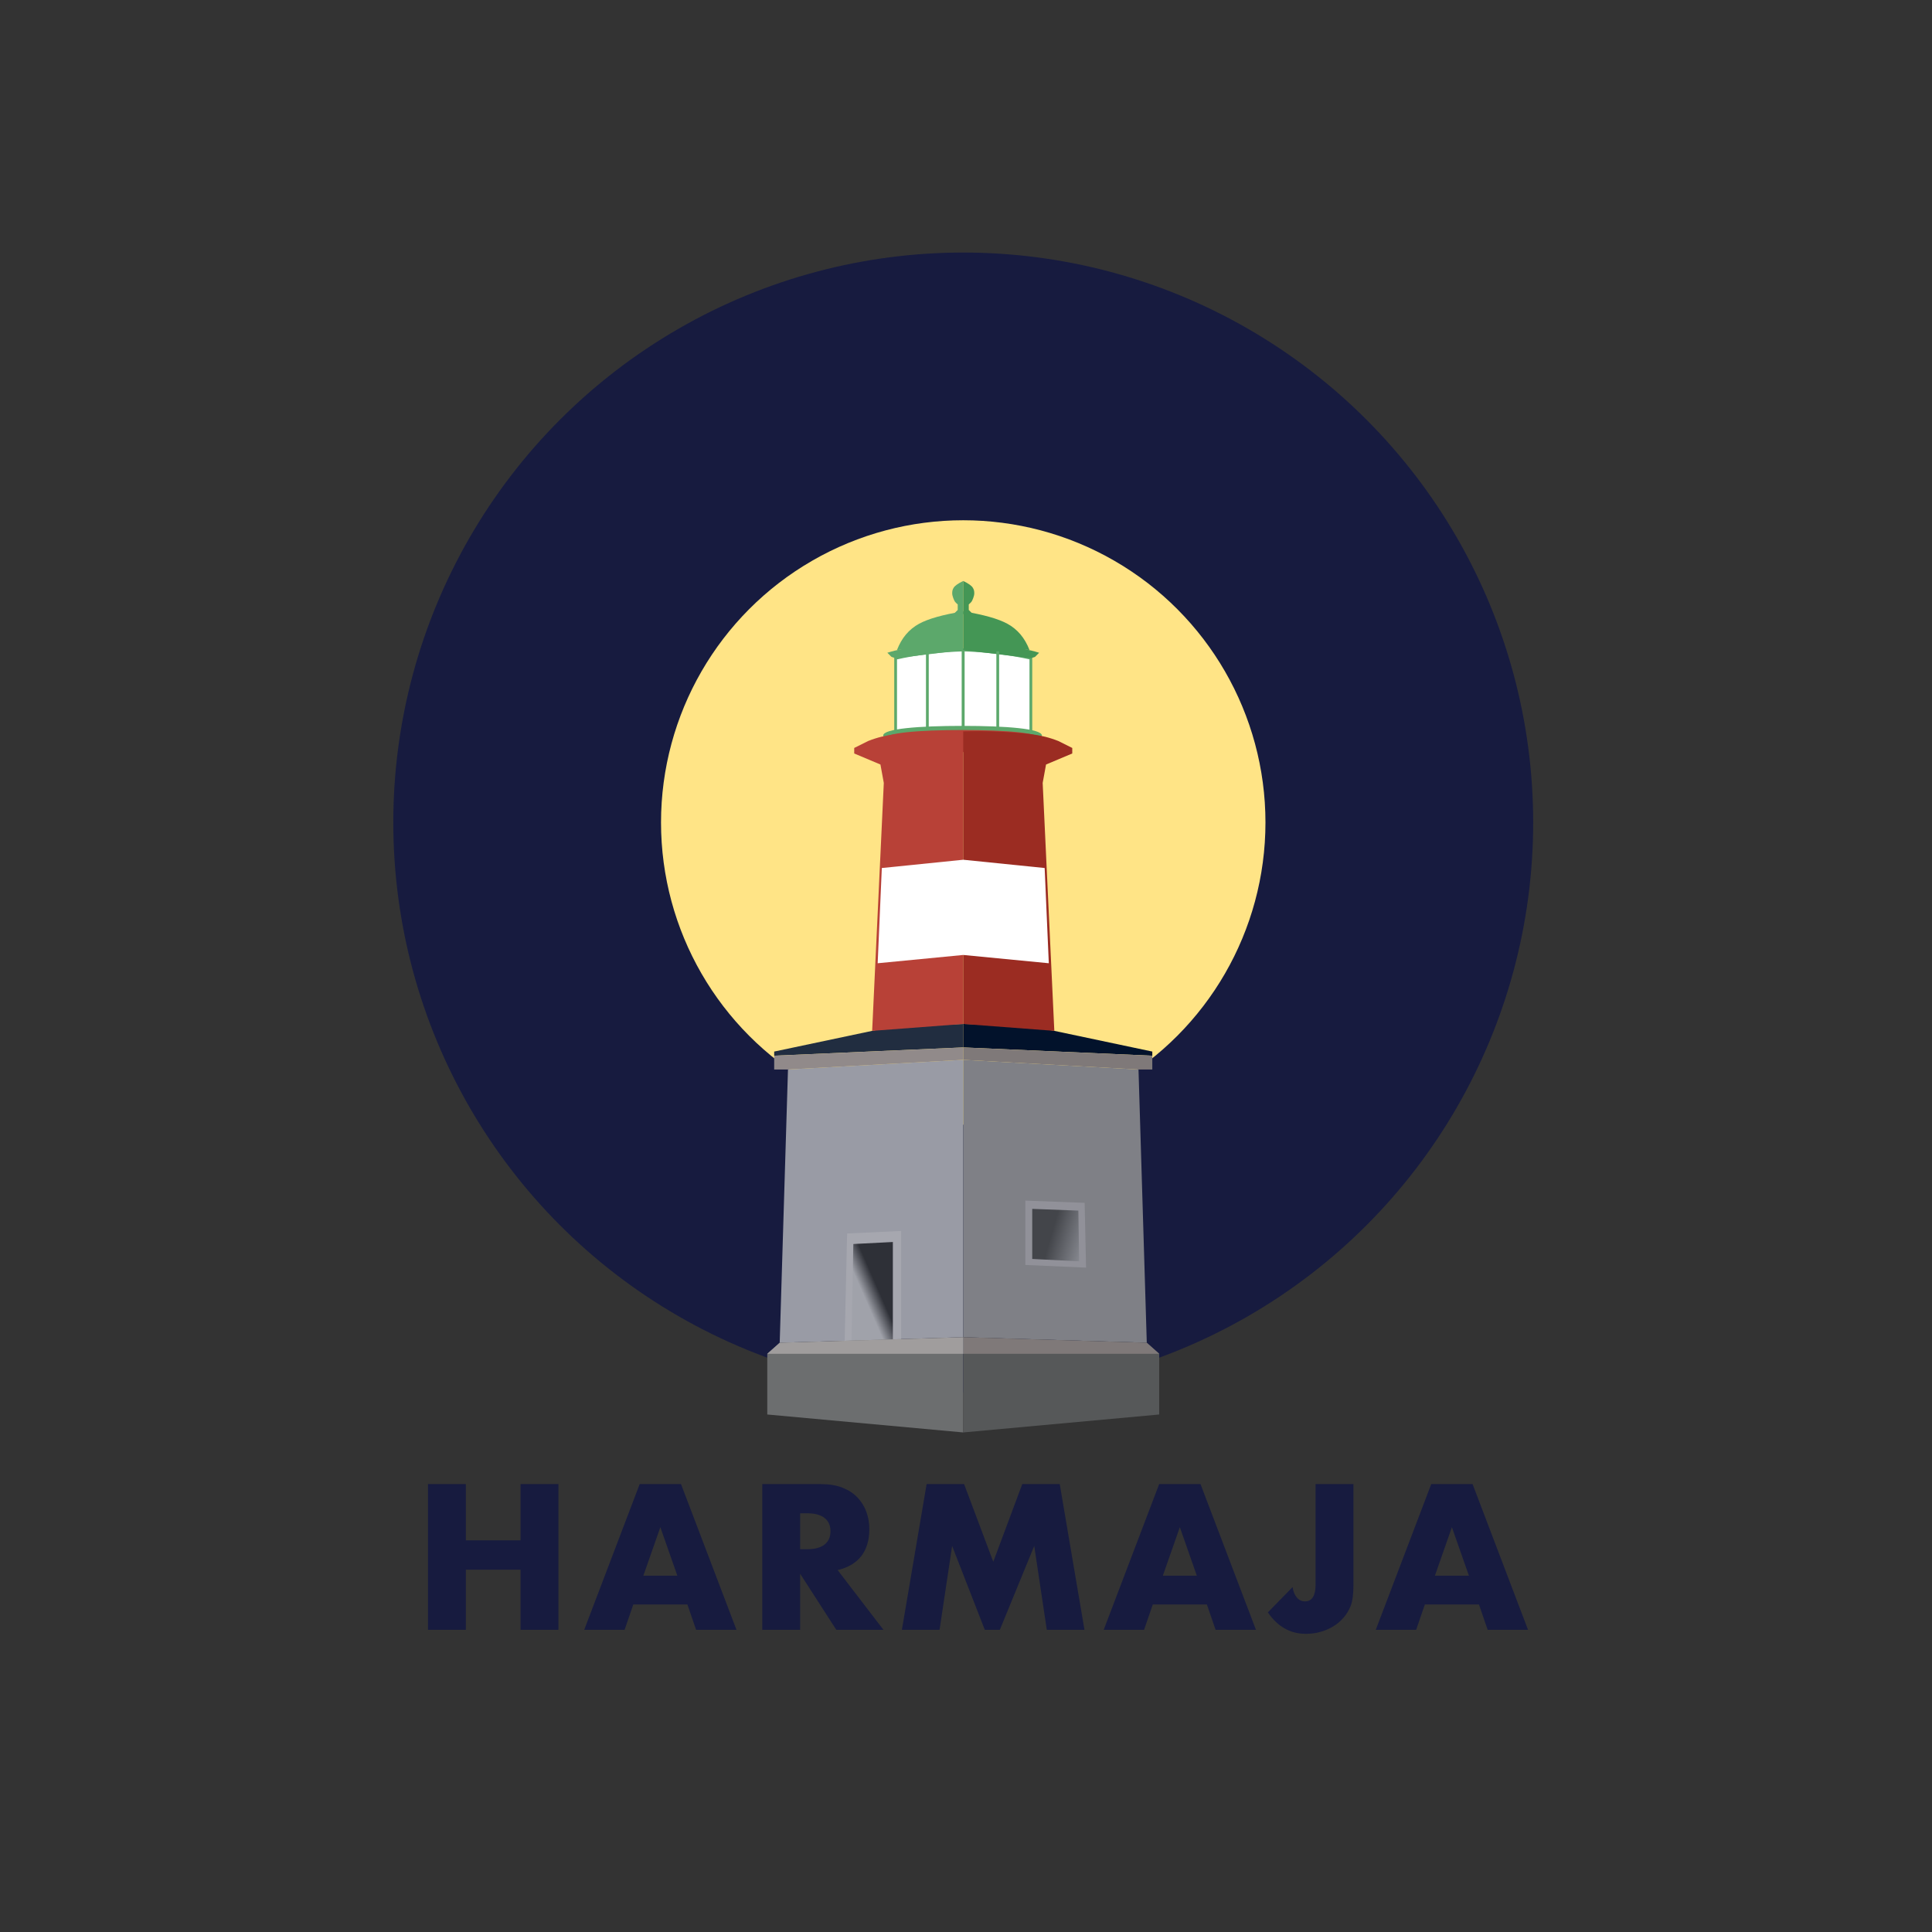 <svg xmlns="http://www.w3.org/2000/svg" xmlns:xlink="http://www.w3.org/1999/xlink" width="1400" height="1400" viewBox="0 0 1400 1400">
  <rect x="0" y="0" width="1400" height="1400" fill="#333333" stroke="none"/>
  <defs>
    <circle id="harmaja-logo-8@3x-a" cx="698" cy="596" r="413"/>
    <polygon id="harmaja-logo-8@3x-c" points="6 7 133 0 133 201 0 205"/>
    <polygon id="harmaja-logo-8@3x-d" points="48.85 125.834 88 124 88 205.38 47 207"/>
    <linearGradient id="harmaja-logo-8@3x-f" x1="35.462%" x2="55.469%" y1="59.646%" y2="38.674%">
      <stop offset="0%" stop-color="#A0A2AA"/>
      <stop offset="100%" stop-color="#2E3037"/>
    </linearGradient>
    <polygon id="harmaja-logo-8@3x-e" points="53.353 133.459 82 132 82 202.595 52 204"/>
    <rect id="harmaja-logo-8@3x-g" width="87" height="254"/>
    <linearGradient id="harmaja-logo-8@3x-h" x1="-36.01%" x2="59.748%" y1="80.953%" y2="50%">
      <stop offset="0%" stop-color="#A0A2AA"/>
      <stop offset="100%" stop-color="#43454A"/>
    </linearGradient>
  </defs>
  <g fill="none" fill-rule="evenodd">
    <mask id="harmaja-logo-8@3x-b" fill="#fff">
      <use xlink:href="#harmaja-logo-8@3x-a"/>
    </mask>
    <use fill="#171B3F" xlink:href="#harmaja-logo-8@3x-a"/>
    <circle cx="698" cy="596" r="219" fill="#FFE486" mask="url(#harmaja-logo-8@3x-b)"/>
    <g transform="translate(556 421)">
      <g transform="translate(9 347)">
        <use fill="#999BA5" xlink:href="#harmaja-logo-8@3x-c"/>
        <use fill="#A6A7AF" xlink:href="#harmaja-logo-8@3x-d"/>
        <use fill="url(#harmaja-logo-8@3x-f)" xlink:href="#harmaja-logo-8@3x-e"/>
      </g>
      <polygon fill="#7F8086" points="148 354 275 347 275 548 142 552" transform="matrix(-1 0 0 1 417 0)"/>
      <path fill="#212D40" d="M5,344 L5,341 L76,326 C85.333,324 96.667,322.667 110,322 C113.834,321.808 124.5,321.475 142,321 L142,326 L142,338 L5,344 Z"/>
      <path fill="#02122B" d="M142,344 L142,341 L213,326 C222.333,324 233.667,322.667 247,322 C250.834,321.808 261.5,321.475 279,321 L279,326 L279,338 L142,344 Z" transform="matrix(-1 0 0 1 421 0)"/>
      <polygon fill="#6C6E6F" points="9 552 0 560 0 604 142 617 142 548"/>
      <polygon fill="#565859" points="151 552 142 560 142 604 284 617 284 548" transform="matrix(-1 0 0 1 426 0)"/>
      <path fill="#FFF" stroke="#5CA86B" stroke-width="2" d="M93,111 L93,56 C100.639,54.276 108.305,52.942 116,52 C124.639,50.942 133.305,50.276 142,50 L142,109 L93,115 L93,111 Z"/>
      <path fill="#FFF" stroke="#5CA86B" stroke-width="2" d="M142,111 L142,56 C149.639,54.276 157.305,52.942 165,52 C173.639,50.942 182.305,50.276 191,50 L191,109 L142,115 L142,111 Z" transform="matrix(-1 0 0 1 333 0)"/>
      <path fill="#5CA86B" d="M141.5,121 C173.256,121 199,116.971 199,112 C199,107.029 173.256,105 141.5,105 C109.744,105 84,107.029 84,112 C84,116.971 109.744,121 141.5,121 Z"/>
      <path fill="#B84137" d="M141.5,124 C173.256,124 199,119.971 199,115 C199,110.029 173.256,108 141.5,108 C109.744,108 84,110.029 84,115 C84,119.971 109.744,124 141.5,124 Z"/>
      <path fill="#B84137" d="M76,326 L84.435,146.338 L82,133 L63,125 L63,121 L73,116 C79.324,113.479 85.991,111.813 93,111 C108.991,109.146 125.324,108.479 142,109 L142,321 L76,326 Z"/>
      <path fill="#9B2C22" d="M155,326 L163.435,146.338 L161,133 L142,125 L142,121 L152,116 C158.324,113.479 164.991,111.813 172,111 C187.991,109.146 204.324,108.479 221,109 L221,321 L155,326 Z" transform="matrix(-1 0 0 1 363 0)"/>
      <path fill="#5CA86B" d="M93,56 L90,55 L87,52 C94.033,49.79 102.7,48.124 113,47 C121.033,46.124 130.7,45.79 142,46 L142,50 L93,56 Z"/>
      <path fill="#449655" d="M148,56 L145,55 L142,52 C149.033,49.79 157.7,48.124 168,47 C176.033,46.124 185.7,45.79 197,46 L197,50 L148,56 Z" transform="matrix(-1 0 0 1 339 0)"/>
      <path fill="#5CA86B" d="M94,50 C97.333,41.333 102.667,35 110,31 C116.655,27.37 127.322,24.37 142,22 L142,46 L94,50 Z"/>
      <path fill="#449655" d="M142,50 C145.333,41.333 150.667,35 158,31 C164.655,27.37 175.322,24.37 190,22 L190,46 L142,50 Z" transform="matrix(-1 0 0 1 332 0)"/>
      <path fill="#5CA86B" d="M135,24 L137,22 L138,21 L138,17 C137.03,16.151 136.363,15.484 136,15 C135.455,14.274 134,11 134,9 C134,7 134.31,6.208 135,5 C135.873,3.472 138.206,1.805 142,0 L142,24 L135,24 Z"/>
      <path fill="#449655" d="M143,24 L145,22 L146,21 L146,17 C145.03,16.151 144.363,15.484 144,15 C143.455,14.274 142,11 142,9 C142,7 142.31,6.208 143,5 C143.873,3.472 146.206,1.805 150,0 L150,24 L143,24 Z" transform="matrix(-1 0 0 1 292 0)"/>
      <polygon fill="#7F7979" points="142 548 275 552 284 560 142 560"/>
      <polygon fill="#A09D9D" points="0 548 133 552 142 560 0 560" transform="matrix(-1 0 0 1 142 0)"/>
      <g transform="translate(142 329)"/>
      <polygon fill="#A6A7AF" points="188.03 450.624 231 449 231 495.643 187 497.571" opacity=".459" transform="matrix(-1 0 0 1 418 0)"/>
      <polygon fill="url(#harmaja-logo-8@3x-h)" points="192.579 456.263 226 455 226 491.278 192 493" transform="matrix(-1 0 0 1 418 0)"/>
      <polygon fill="#918A8A" points="15 354 5 354 5 344 142 338 142 347"/>
      <polygon fill="#7F7979" points="152 354 142 354 142 344 279 338 279 347" transform="matrix(-1 0 0 1 421 0)"/>
      <rect width="2" height="57" x="115" y="51" fill="#5CA86B"/>
      <rect width="2" height="57" x="166" y="51" fill="#5CA86B"/>
      <polygon fill="#FFF" points="80 277 83 208 142 202 201 208 204 277 142 271"/>
    </g>
    <path fill="#171B3F" fill-rule="nonzero" d="M337.587,1181 L337.587,1137.46 L377.207,1137.46 L377.207,1181 L404.647,1181 L404.647,1075.44 L377.207,1075.44 L377.207,1116.18 L337.587,1116.18 L337.587,1075.44 L310.147,1075.44 L310.147,1181 L337.587,1181 Z M452.613,1181 L458.913,1162.66 L498.113,1162.66 L504.413,1181 L533.673,1181 L493.493,1075.44 L463.533,1075.44 L423.353,1181 L452.613,1181 Z M490.833,1141.8 L466.193,1141.8 L478.513,1106.66 L490.833,1141.8 Z M579.82,1181 L579.82,1140.4 L606,1181 L640.16,1181 L606.98,1137.74 C614.54,1135.967 620.257,1132.583 624.13,1127.59 C628.003,1122.597 629.94,1116.087 629.94,1108.06 C629.94,1103.58 629.217,1099.38 627.77,1095.46 C626.323,1091.54 624.177,1088.087 621.33,1085.1 C618.483,1082.113 614.867,1079.757 610.48,1078.03 C606.093,1076.303 600.96,1075.44 595.08,1075.44 L595.08,1075.44 L552.38,1075.44 L552.38,1181 L579.82,1181 Z M585,1122.62 L579.82,1122.62 L579.82,1096.58 L585,1096.58 C590.413,1096.58 594.567,1097.7 597.46,1099.94 C600.353,1102.18 601.8,1105.4 601.8,1109.6 C601.8,1113.8 600.353,1117.02 597.46,1119.26 C594.567,1121.5 590.413,1122.62 585,1122.62 L585,1122.62 Z M680.847,1181 L689.947,1120.24 L713.607,1181 L724.527,1181 L749.447,1120.24 L758.547,1181 L785.847,1181 L767.927,1075.44 L740.767,1075.44 L719.767,1131.72 L698.627,1075.44 L671.467,1075.44 L653.547,1181 L680.847,1181 Z M829.053,1181 L835.353,1162.66 L874.553,1162.66 L880.853,1181 L910.113,1181 L869.933,1075.44 L839.973,1075.44 L799.793,1181 L829.053,1181 Z M867.273,1141.8 L842.633,1141.8 L854.953,1106.66 L867.273,1141.8 Z M946.32,1183.94 C950.053,1183.94 953.623,1183.45 957.03,1182.47 C960.437,1181.49 963.54,1180.137 966.34,1178.41 C969.14,1176.683 971.59,1174.583 973.69,1172.11 C975.79,1169.637 977.447,1166.907 978.66,1163.92 C979.407,1162.053 979.943,1159.813 980.27,1157.2 C980.597,1154.587 980.76,1151.74 980.76,1148.66 L980.76,1148.66 L980.76,1075.44 L953.32,1075.44 L953.32,1148.24 C953.32,1156.36 950.753,1160.42 945.62,1160.42 C943.287,1160.42 941.327,1159.487 939.74,1157.62 C938.153,1155.753 937.127,1153.233 936.66,1150.06 L936.66,1150.06 L918.74,1168.4 C925.833,1178.76 935.027,1183.94 946.32,1183.94 Z M1026.207,1181 L1032.507,1162.66 L1071.707,1162.66 L1078.007,1181 L1107.267,1181 L1067.087,1075.44 L1037.127,1075.44 L996.947,1181 L1026.207,1181 Z M1064.427,1141.8 L1039.787,1141.8 L1052.107,1106.66 L1064.427,1141.8 Z"/>
  </g>
</svg>
